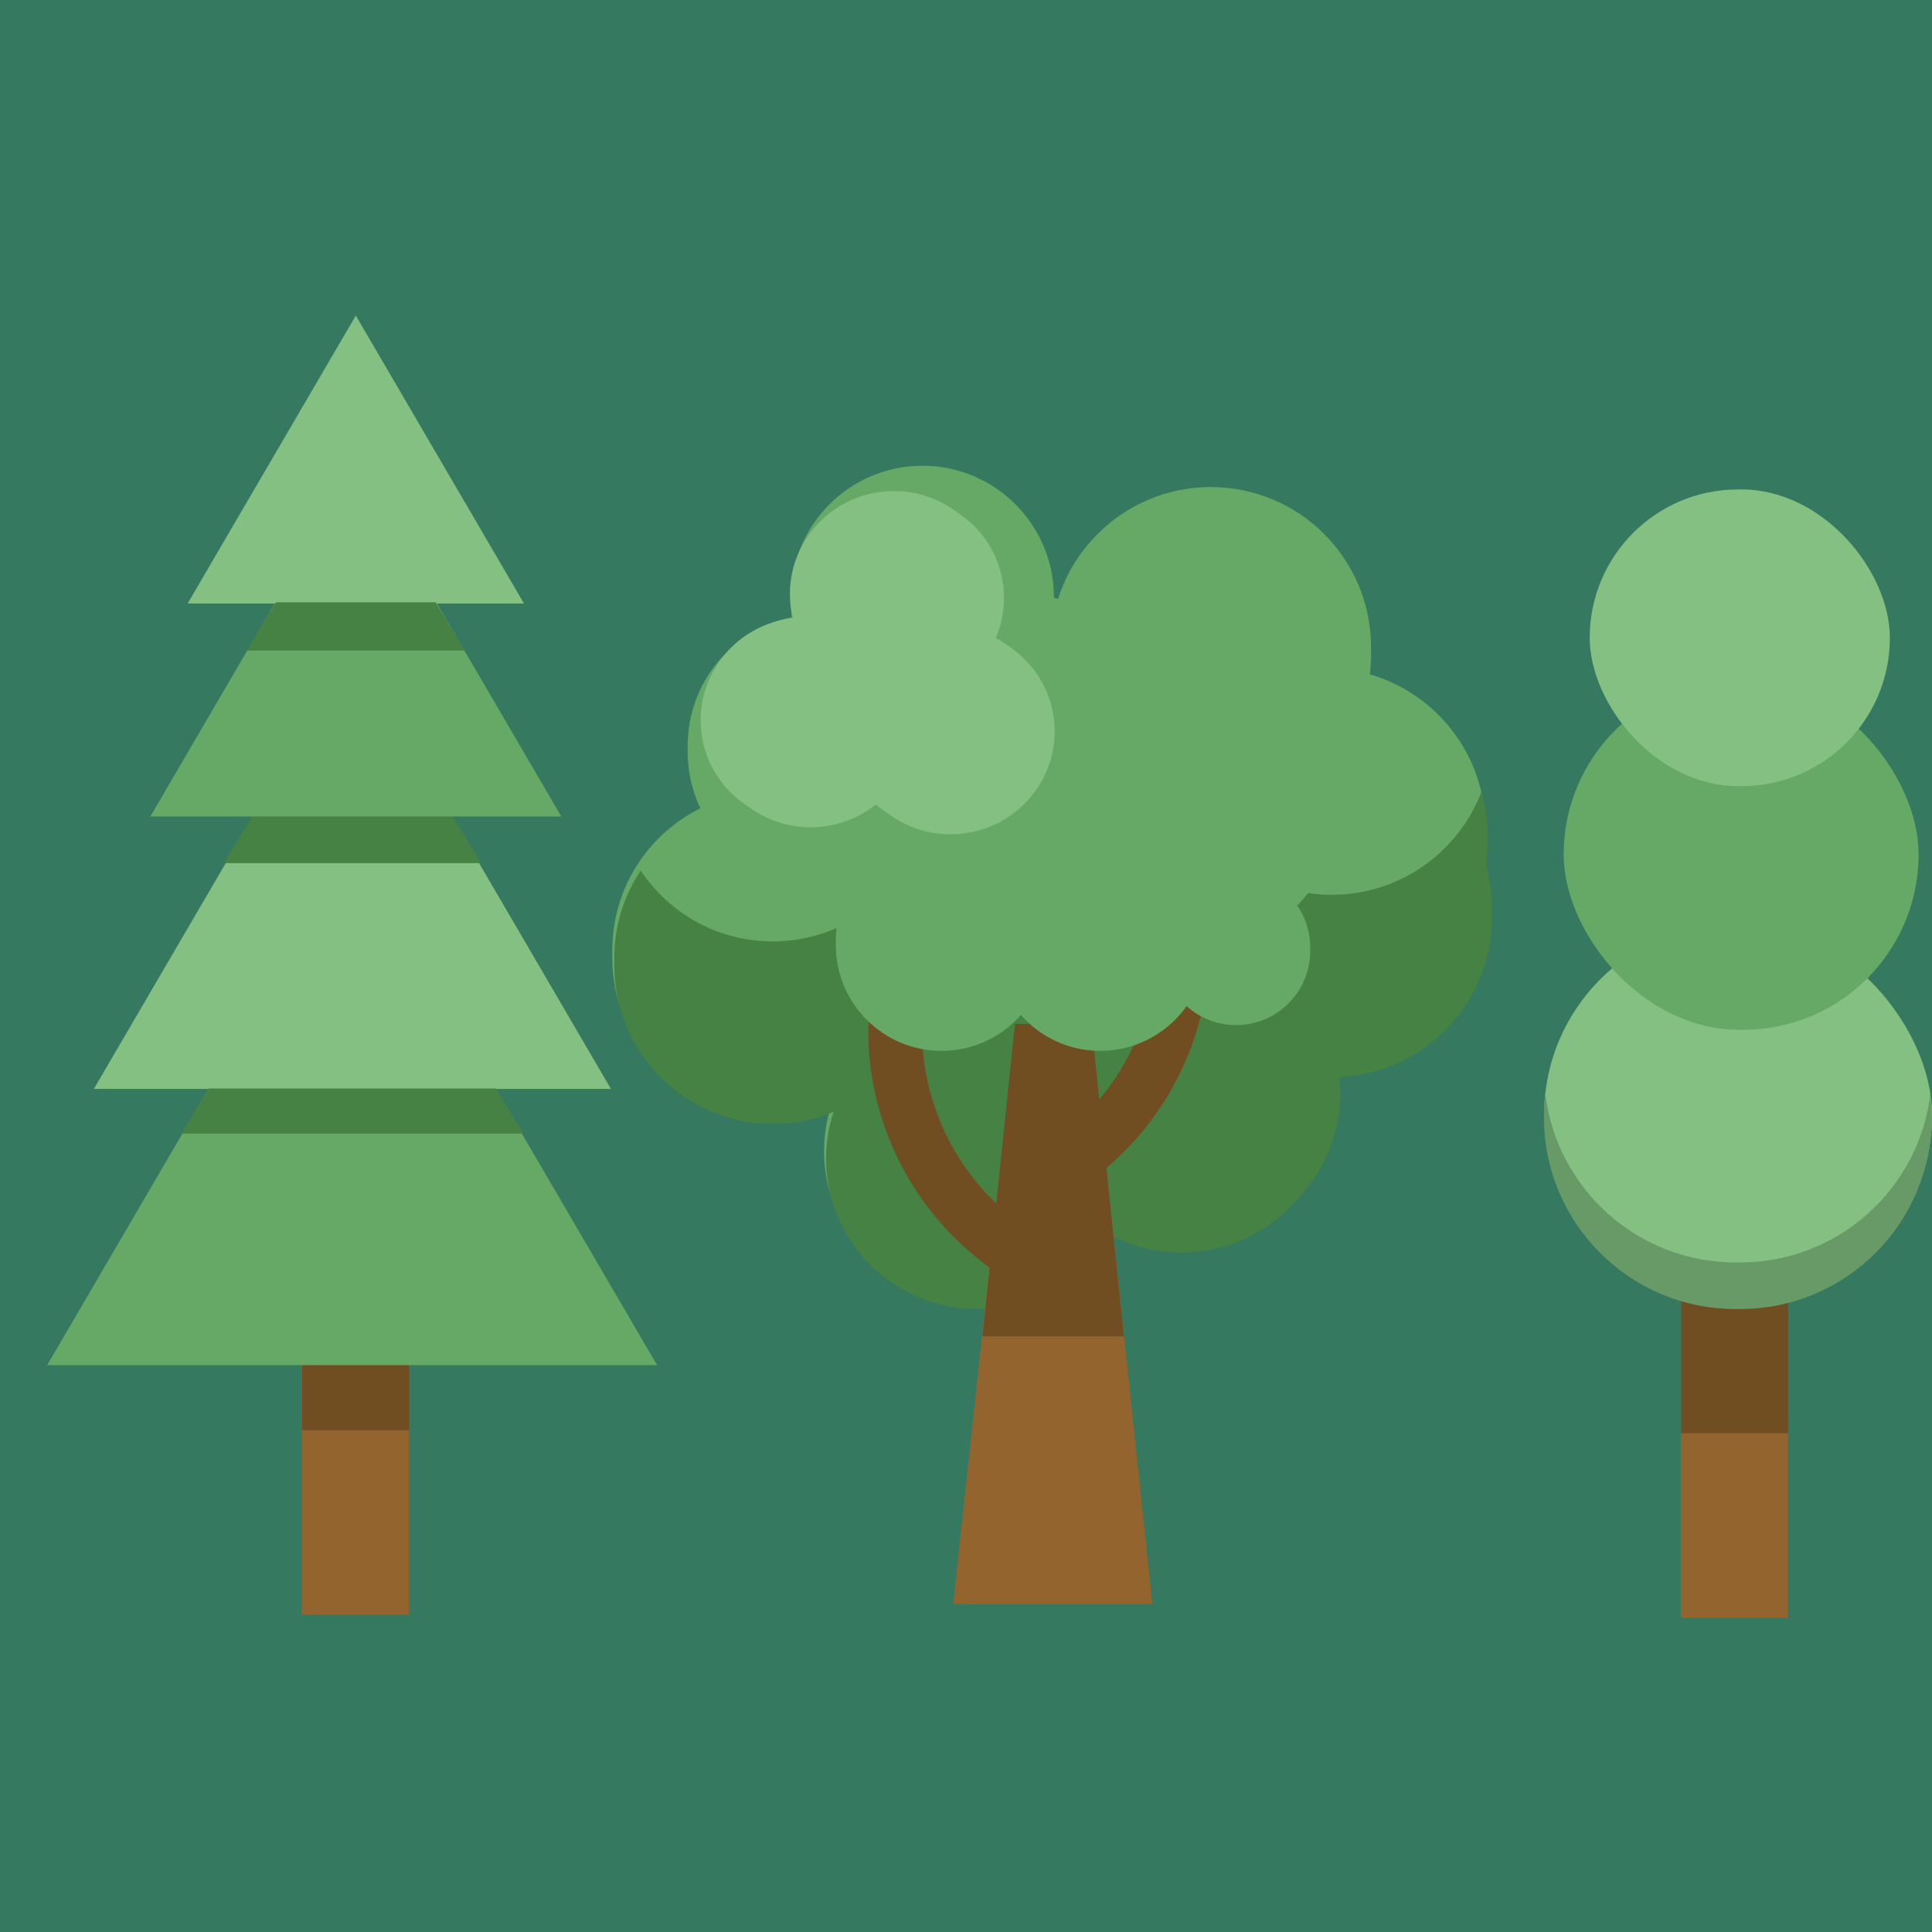 <svg width="300" height="300" viewBox="0 0 300 300" fill="none" xmlns="http://www.w3.org/2000/svg">
<rect width="300" height="300" fill="#357960"/>
<rect x="260.985" y="173.672" width="16.641" height="77.548" fill="#93642D"/>
<rect x="261.029" y="145" width="16.641" height="77.548" fill="#714D22"/>
<rect x="239.775" y="143.337" width="60.225" height="59.532" rx="29.766" fill="#83C082"/>
<rect x="242.807" y="105.427" width="55.114" height="54.48" rx="27.24" fill="#66A865"/>
<rect x="246.849" y="76" width="46.61" height="46.074" rx="23.037" fill="#83C082"/>
<path d="M299.746 169.883C299.89 171.069 299.966 172.276 299.966 173.5C299.966 189.939 286.638 203.266 270.199 203.266H269.506C253.067 203.266 239.74 189.939 239.74 173.5C239.74 172.276 239.815 171.069 239.959 169.883C241.744 184.616 254.291 196.031 269.506 196.031H270.199C285.414 196.031 297.961 184.616 299.746 169.883Z" fill="#679A66"/>
<rect x="46.842" y="173.198" width="16.641" height="77.548" fill="#93642D"/>
<rect x="46.886" y="144.527" width="16.641" height="77.548" fill="#714D22"/>
<path d="M54.678 130.9L102.031 211.972H7.325L54.678 130.9Z" fill="#66A865"/>
<path d="M54.722 100.35L94.869 169.086H14.575L54.722 100.35Z" fill="#83C082"/>
<path d="M70.154 126.527H39.299L34.747 134.027H74.707L70.154 126.527Z" fill="#458244"/>
<path d="M77.004 169.027H32.413L28.171 176.027H81.282L77.004 169.027Z" fill="#458244"/>
<path d="M55.25 72.151L87.162 126.787H23.339L55.25 72.151Z" fill="#66A865"/>
<path d="M55.25 49L81.367 93.714H29.134L55.25 49Z" fill="#83C082"/>
<path d="M67.625 93.527H42.84L38.287 101.027H72.177L67.625 93.527Z" fill="#458244"/>
<path d="M139.013 95.151C152.602 95.151 163.619 106.168 163.619 119.757V120.928C163.619 121.939 163.557 122.936 163.438 123.915C173.694 126.882 181.194 136.341 181.194 147.554V148.724C181.194 162.314 170.178 173.33 156.588 173.33C149.239 173.33 142.643 170.106 138.134 164.997C133.626 170.106 127.03 173.33 119.68 173.33C106.091 173.33 95.075 162.314 95.075 148.724V147.554C95.075 135.727 103.418 125.851 114.54 123.487C114.453 122.646 114.408 121.792 114.408 120.928V119.757C114.408 106.167 125.424 95.151 139.013 95.151Z" fill="#66A865"/>
<path d="M136.465 196.695C126.434 188.451 125.077 173.712 133.435 163.775L134.45 162.568C135.028 161.881 135.638 161.236 136.275 160.631C130.542 152.241 130.83 140.785 137.72 132.592L138.735 131.386C147.093 121.449 162.001 120.076 172.033 128.32C177.459 132.78 180.345 139.139 180.53 145.611C187.001 144.61 193.853 146.253 199.279 150.712C209.31 158.957 210.666 173.696 202.308 183.633L201.294 184.84C194.024 193.482 181.801 195.645 172.139 190.638C171.718 191.248 171.265 191.844 170.778 192.424L169.763 193.631C161.405 203.568 146.496 204.939 136.465 196.695Z" fill="#66A865"/>
<path d="M188.712 87.044C202.453 87.044 213.591 98.183 213.591 111.923V113.106C213.591 114.129 213.528 115.137 213.408 116.127C223.778 119.126 231.362 128.691 231.362 140.028V141.212C231.362 154.952 220.223 166.091 206.483 166.091C199.052 166.091 192.382 162.832 187.824 157.666C183.265 162.832 176.596 166.091 169.165 166.091C155.424 166.091 144.286 154.952 144.286 141.212V140.028C144.286 128.071 152.722 118.086 163.966 115.695C163.878 114.844 163.833 113.98 163.833 113.106V111.923C163.833 98.182 174.972 87.044 188.712 87.044Z" fill="#66A865"/>
<path d="M188.016 75.629C201.756 75.629 212.895 86.768 212.895 100.508V101.692C212.895 102.714 212.831 103.722 212.711 104.712C223.082 107.711 230.665 117.276 230.666 128.613V129.797C230.666 143.537 219.527 154.676 205.787 154.676C198.355 154.676 191.686 151.417 187.127 146.251C182.569 151.417 175.9 154.676 168.468 154.676C154.728 154.676 143.589 143.537 143.589 129.797V128.613C143.589 116.656 152.025 106.671 163.27 104.28C163.182 103.429 163.137 102.566 163.137 101.692V100.508C163.137 86.768 174.276 75.629 188.016 75.629Z" fill="#66A865"/>
<path d="M143.237 72.322C154.511 72.322 163.651 81.461 163.651 92.735V93.707C163.651 94.545 163.599 95.372 163.501 96.184C172.01 98.645 178.232 106.494 178.232 115.796V116.767C178.232 128.041 169.092 137.181 157.818 137.181C151.721 137.181 146.248 134.506 142.508 130.267C138.767 134.506 133.296 137.181 127.198 137.181C115.924 137.181 106.785 128.041 106.785 116.767V115.796C106.785 105.985 113.707 97.791 122.934 95.83C122.861 95.132 122.824 94.424 122.824 93.707V92.735C122.824 81.461 131.964 72.322 143.237 72.322Z" fill="#66A865"/>
<path d="M158.647 92.166C169.513 92.166 178.321 100.974 178.321 111.839V112.776C178.321 113.585 178.27 114.382 178.176 115.165C186.377 117.536 192.375 125.1 192.375 134.066V135.002C192.375 145.867 183.566 154.676 172.7 154.676C166.823 154.676 161.549 152.099 157.944 148.013C154.339 152.098 149.065 154.676 143.188 154.676C132.323 154.676 123.514 145.867 123.514 135.002V134.066C123.514 124.61 130.186 116.713 139.078 114.823C139.008 114.15 138.972 113.467 138.972 112.776V111.839C138.973 100.974 147.782 92.166 158.647 92.166Z" fill="#66A865"/>
<path d="M230.03 122.981C230.649 125.152 230.981 127.443 230.981 129.812V130.996C230.981 132.167 230.897 133.318 230.741 134.446C231.35 136.602 231.677 138.877 231.677 141.227V142.411C231.677 155.763 221.158 166.656 207.955 167.26C208.644 173.364 206.914 179.731 202.624 184.832L201.609 186.038C194.34 194.68 182.117 196.844 172.456 191.838C172.034 192.447 171.581 193.044 171.094 193.623L170.079 194.829C161.721 204.766 146.813 206.138 136.781 197.894C129.112 191.591 126.512 181.491 129.449 172.643C126.538 173.856 123.346 174.529 119.996 174.529C106.407 174.529 95.391 163.513 95.39 149.924V148.753C95.39 143.729 96.898 139.059 99.482 135.166C103.889 141.805 111.431 146.182 119.996 146.182C124.122 146.182 128.01 145.165 131.425 143.37C132.849 146.342 134.932 149.063 137.657 151.302C147.689 159.547 162.597 158.174 170.955 148.237L171.969 147.03C172.457 146.451 172.91 145.854 173.332 145.245C182.993 150.252 195.216 148.089 202.485 139.446L203.135 138.672C204.331 138.848 205.554 138.943 206.799 138.943C217.396 138.943 226.445 132.316 230.03 122.981Z" fill="#458244"/>
<path d="M157.691 159H169.401L178.945 249.109H147.996L157.691 159Z" fill="#93642D"/>
<path d="M157.607 159H169.485L174.514 207.5H152.549L157.607 159Z" fill="#714D22"/>
<path fill-rule="evenodd" clip-rule="evenodd" d="M154.402 197.397C136.087 184.363 133.861 164.778 135.143 156.229L143.417 157.441C142.468 163.774 144.145 179.909 159.289 190.687L154.402 197.397Z" fill="#714D22"/>
<path fill-rule="evenodd" clip-rule="evenodd" d="M168.234 184.168C186.548 171.134 188.775 151.549 187.493 143L179.219 144.211C180.168 150.545 178.491 166.68 163.347 177.458L168.234 184.168Z" fill="#714D22"/>
<path d="M159.112 111C168.181 111 175.533 118.352 175.533 127.422V128.203C175.533 128.878 175.491 129.543 175.412 130.196C182.258 132.176 187.264 138.49 187.264 145.973V146.755C187.264 155.824 179.911 163.177 170.842 163.177C165.936 163.177 161.534 161.025 158.525 157.615C155.516 161.025 151.114 163.177 146.208 163.177C137.139 163.177 129.786 155.824 129.786 146.755V145.973C129.787 138.081 135.355 131.489 142.778 129.911C142.72 129.35 142.69 128.78 142.69 128.203V127.422C142.69 118.352 150.042 111 159.112 111Z" fill="#66A865"/>
<path d="M183.721 122.612C190.077 122.612 195.229 127.765 195.229 134.121V134.668C195.229 135.141 195.197 135.608 195.141 136.067C199.94 137.454 203.45 141.877 203.45 147.122V147.669C203.45 154.025 198.297 159.177 191.941 159.177C188.503 159.177 185.419 157.667 183.31 155.276C181.202 157.667 178.118 159.177 174.679 159.177C168.324 159.177 163.171 154.025 163.171 147.669V147.122C163.171 141.591 167.073 136.972 172.274 135.866C172.233 135.472 172.213 135.072 172.213 134.668V134.121C172.213 127.765 177.366 122.612 183.721 122.612Z" fill="#66A865"/>
<path d="M160.85 122.716C155.747 129.941 145.709 131.726 138.429 126.702L137.379 125.977C136.9 125.647 136.446 125.294 136.015 124.923C130.575 129.265 122.704 129.749 116.704 125.609L115.654 124.884C108.374 119.86 106.609 109.929 111.711 102.704C114.471 98.797 118.675 96.482 123.106 95.974C122.061 91.688 122.81 86.989 125.57 83.082C130.673 75.857 140.712 74.073 147.992 79.097L149.042 79.822C155.371 84.189 157.531 92.265 154.635 99.048C155.049 99.283 155.458 99.537 155.857 99.813L156.908 100.538C164.188 105.562 165.953 115.491 160.85 122.716Z" fill="#83C082"/>
</svg>
